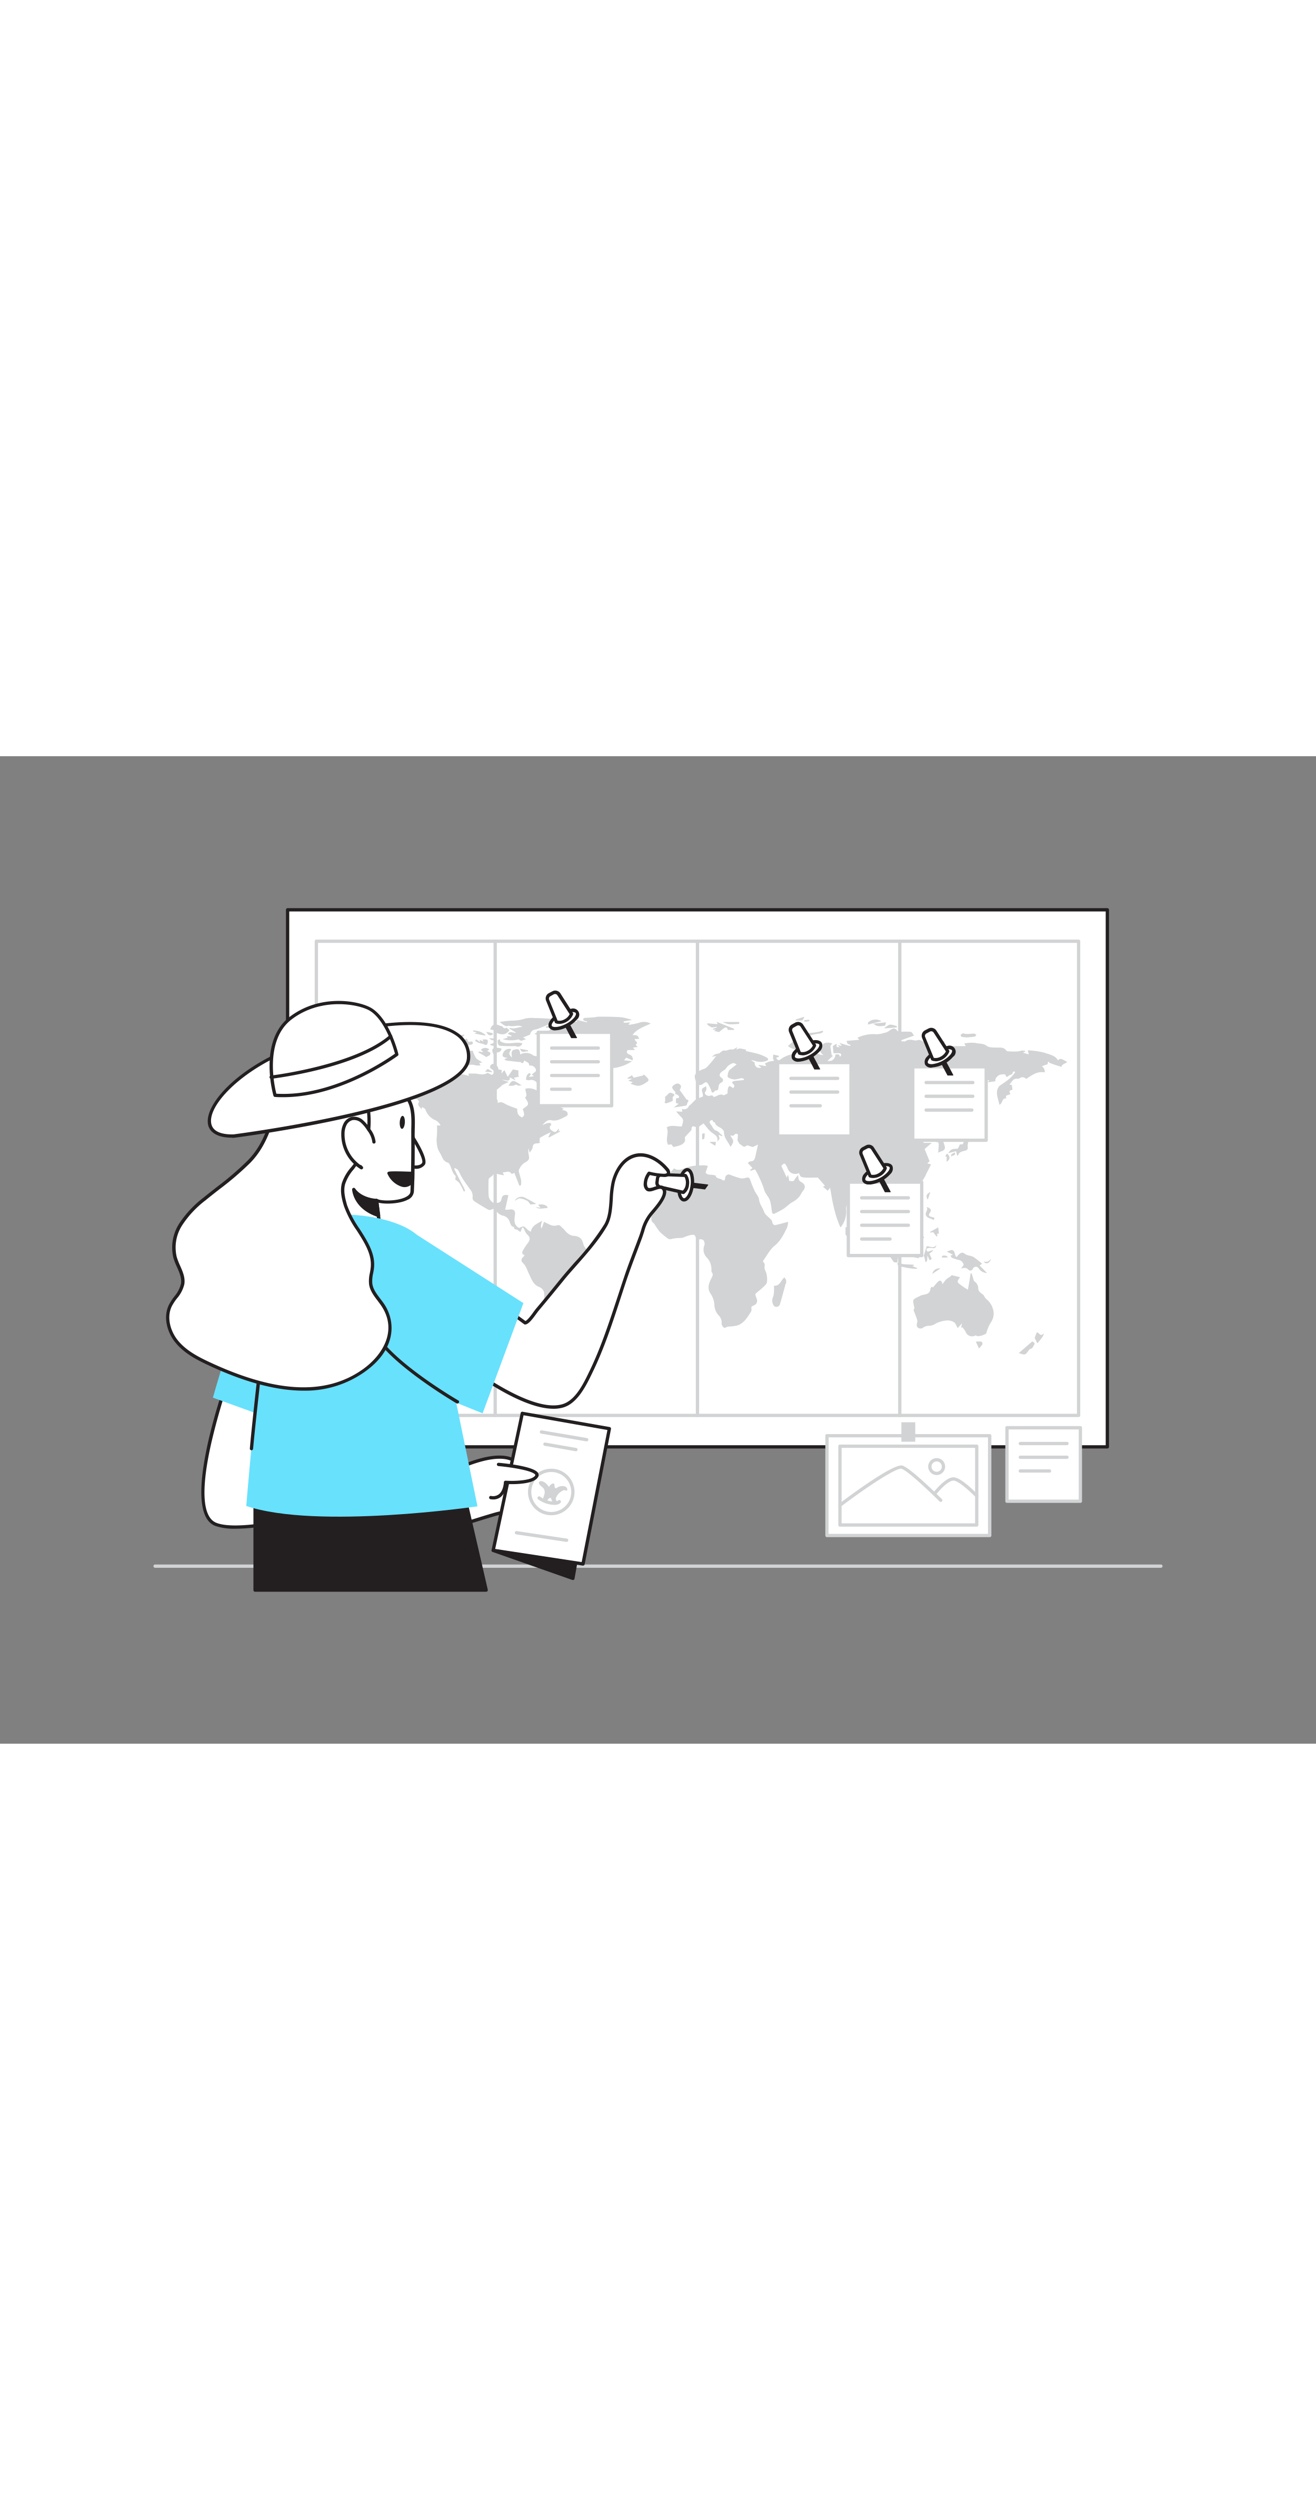 <svg xmlns="http://www.w3.org/2000/svg" viewBox="0 0 400 300" data-imageid="travel-plans-flatline" imageName="Travel plans" class="illustrations_image" style="width: 158px;"><rect x="0" y="0" width="400" height="300" fill="#808080" stroke="none"/><g id="_321_travel_plans_flatline" data-name="#321_travel_plans_flatline"><path d="M352.86,246.56H47.14a.5.5,0,1,1,0-1H352.86a.5.5,0,0,1,0,1Z" fill="#d1d3d4"/><rect x="87.42" y="46.66" width="249.16" height="163.16" fill="#fff"/><path d="M336.58,210.32H87.42a.5.5,0,0,1-.5-.5V46.66a.51.51,0,0,1,.5-.5H336.58a.51.51,0,0,1,.5.5V209.82A.5.5,0,0,1,336.58,210.32Zm-248.66-1H336.08V47.16H87.92Z" fill="#231f20"/><path d="M327.84,200.77H96.16a.5.5,0,0,1-.5-.5V56.21a.51.51,0,0,1,.5-.5H327.84a.51.51,0,0,1,.5.5V200.27A.5.5,0,0,1,327.84,200.77Zm-231.18-1H327.34V56.71H96.66Z" fill="#d1d3d4"/><path d="M214.58,100.28a1.64,1.64,0,0,1-.31,1.81c-.09.1,0,.54.16.66a1.6,1.6,0,0,0,1,.46c.54,0,1.12-.51,1.44.31,1-.08,1.82-1.13,3-.56.28.13.84-.32,1.3-.52a5.36,5.36,0,0,1,0-1c.26-1.42.51-1.51,1.63-.6.44-.39.61-.74.07-1.24s-.33-.78.26-.91a9.38,9.38,0,0,1,1.31-.15l1.66-.16V98a2.85,2.85,0,0,0-.92-.19,10.3,10.3,0,0,1-1.89.4,4.59,4.59,0,0,1-2-.65c-.34-.2.09-1.95.46-2.25l2.18-1.72c-.44-.15-.85-.43-1.15-.35a4.28,4.28,0,0,0-1.45.82c-.37.29-.59.77-.94,1.09s-.89.53-1.23.9c-.63.68-.55,1.16.19,1.7a.74.74,0,0,1-.09,1.37,1.51,1.51,0,0,0-.85,1.29c-.06.54-.06,1.32-1,1.12-1.19,1.54-1.15,0-1.46-.59a3.84,3.84,0,0,0-.18-.35c-.33-.54-.56-1.31-1.05-1.53-.32-.15-1,.49-1.53.76a1.24,1.24,0,0,1-1.55-.69,7.24,7.24,0,0,1-.47-1.66,1.46,1.46,0,0,1,.37-1.08,6.26,6.26,0,0,1,2.45-1.4c.66-.18,1.21-.91,1.73-1.48.74-.82,1.4-1.72,2-2.48l-1.37.33a6.78,6.78,0,0,1,1-.79,5.52,5.52,0,0,1,1.21-.27c.38-.24,1.06-1,1.56-.9.89.18,1.55-.49,2.42-.3.39.09.91-.38,1.56-.69l-.34.74a3.21,3.21,0,0,1,1.14-.37,13.26,13.26,0,0,1,1.95.41l-.23.35c1.41.33,2.8.59,4.16,1a13.68,13.68,0,0,1,2.24,1c.6.3.63.74,0,1a5.21,5.21,0,0,1-3.61,0,2.68,2.68,0,0,0-1.15-.14l1.09.58c0,1.3.8,2,2.08,1.59L230.6,94l.08-.2,2.23.36-.41-.83a13.55,13.55,0,0,1,1.35-.57,12.91,12.91,0,0,1,1.46-.22,2.47,2.47,0,0,1-.34-.71,5.9,5.9,0,0,1,.08-1.19l1.67.36,0,.33-.83.28c.63,1,.88.89,1.69.24a9.87,9.87,0,0,1,2.34-1.1,6.52,6.52,0,0,1,.92-.2c.67,1.07,1.63,0,2.51.09.39,0,.82-.56,1.15.15a7,7,0,0,0,1-.32l-1.78-1.28a34,34,0,0,1,3.59.67c1,.3,1.87,1,3,.92a2.34,2.34,0,0,1-1.21-2.08,7.15,7.15,0,0,1,1.23-1.39A3,3,0,0,1,251.8,87a4.47,4.47,0,0,1,1.13.26l-.56.81.43,2.8.4.13-1.77,1.61a2,2,0,0,0,2.48-2c.57,0,1.3-.29,1.35.73.66-.57.52-1.08-.3-1.12-.52,0-1,0-1.61,0l-.2-2.16,1.14-.75v1l1,.14-.76-.65,1.19.17.1-.2-.59-.41.07-.21c.76.23,1.52.47,2.28.69a6.63,6.63,0,0,0,.89.16.71.71,0,0,0,.06-.25c-.26-.13-.53-.23-.94-.4l-.28-.87,3.9-.33-.58-.62a11.07,11.07,0,0,1,5.76-1.06,8.64,8.64,0,0,0,2.06-.31c.07,0,.12-.09.18-.09a3.26,3.26,0,0,0,1.7-.7c.72-.52,1.61-1.14,2.41.06.15.22.64.21.94.3a20.69,20.69,0,0,1,3.15,0c.38.06.67.73,1,1.15l-4.38,1.56,0,.18c.29,0,.59,0,.88,0s.73.09.94-.07c1-.72,2-.29,3-.18.4,0,.85-.23,1.23-.16a3.67,3.67,0,0,1,1.31.62,2,2,0,0,0,2.6-.5,1,1,0,0,1,.72-.17c1,.12,1.93.3,2.95.46-.12,1.13-.07,2.09,1.41,2.11l.39-.65h4.68l-.48-.8a10.71,10.71,0,0,1,3.4-.18c1.12.31,2.35.06,3.45.9.73.56,2,.48,3.07.51s2.13-.18,2.88.94c.17.24.81.21,1.24.24a18.49,18.49,0,0,0,2,0c.48,0,1-.19,1.44-.25a6.61,6.61,0,0,1,.89,0l.19.31-.59.17.06.2,1.6.48-.31-1.24a23.57,23.57,0,0,1,5,.7c1.47.54,3.28.76,4.21,2.36.5-.7,1-.63,2.78.5-.59.5-1.56.53-1.75,1.44-.64-.19-1.28-.37-1.91-.58-.33-.1-.64-.24-1-.36a4.62,4.62,0,0,1-.73-.29,1.63,1.63,0,0,1-.38-.44c-.06.19-.11.38-.16.58s0,.18-.07.31l-1.74.6a2,2,0,0,1,.9,1.87c-2.37-.43-3.94.9-5.67,2a1.41,1.41,0,0,0-2-.19,1.37,1.37,0,0,1-.81.11c-1.27-.1-1.46,1.1-2.29,1.77l.78.16.18,1.46c-.87.07-1.15.47-.63,1.24-.45.47-1.69.11-1.25,1.37-1.45-.21-1,1.6-2.11,1.9-.35-2-1.48-4,.06-5.73,1.84-1.26,3.62-2.32,4.73-4.15l-.16-.23c-.2.06-.57.14-.57.19.05.67-.48.77-.91.93s-1.06,1.2-1.32-.22a4.94,4.94,0,0,0-1.77.15,3.06,3.06,0,0,0-1.12,1c-.15.19-.11.53-.18.94l-2.23.31.44-.68a12.74,12.74,0,0,1-3.13.18c-2.19-.46-3.43,1-4.83,2.12-.68.57-1.36,1.16-1.94,1.66a6.32,6.32,0,0,0,.92.94,1.11,1.11,0,0,0,.79,0c.32-.08.73-.46.9-.36.36.2.89.7.83,1-.35,1.53-.1,3.2-1.06,4.59s-1.72,2.51-2.58,3.75a1.51,1.51,0,0,1-2.05.36c-.42.64-1.29.87-1.36,1.92,0,.44-.88.82-1,1.24a24.51,24.51,0,0,1,.95,2.73c.32,1.46-1.08,1.38-2,1.95.07-.94.16-1.78.18-2.63,0-.22-.25-.64-.34-.63-1.16.13-.59-.55-.49-1a1.72,1.72,0,0,1,.17-.38,1.43,1.43,0,0,0-2.16.45l-.29-.2.42-1.45c-.89-.19-1.15.7-1.7,1.07-.15.1-.23.29-.38.38a3.45,3.45,0,0,1-.57.18c.13.22.27.44.41.65s.35.49.4.56h2.41l-2.18,1.88,1.51,3.7-.71.66L283,124c-.47.93-.94,1.86-1.42,2.78a9.87,9.87,0,0,1-1.14,2.07c-.58.68-1,1.57-2.15,1.68a6,6,0,0,0-2.11.87,4.58,4.58,0,0,0-.87.92l-.13-.88a2.16,2.16,0,0,0-2.35,1.61c-.3,1.48.86,2.35,1.67,3.24l1.33-.33.16.22c-.26.33-.54.65-.78,1a1.13,1.13,0,0,0-.28.61c.09,1.34.18,2.61-1.44,3.28-.45.18-.66,1-1.19,1.42v-1l-2.72-3.2a1.92,1.92,0,0,0-.31.47,5.8,5.8,0,0,1-.18,1.13c-.65,1.35.24,2.49.49,3.7.1.5.89.82,1.19,1.32a6.36,6.36,0,0,1,.58,1.74,7.88,7.88,0,0,1,.29,2.25,7.26,7.26,0,0,1-1.55-1.47,8.72,8.72,0,0,1-.57-2.11,3,3,0,0,0-.47-1.24,3.69,3.69,0,0,1-.66-3.38c.32-1.91-.57-3.6-.83-5.51-.64.54-.82,1.5-1.88.93.67-1.51-.19-2.65-1-3.84a5.38,5.38,0,0,1-.52-1.54c-.73.16-1.45.28-2.15.46-.25.07-.64.24-.67.42-.26,1.4-1.62,2-2.3,3-.45.69-1.2,1.18-1.67,1.86a2.46,2.46,0,0,0-.17,1.39,7.4,7.4,0,0,1-1.74,5.29,31.47,31.47,0,0,1-2-6.06c-.52-2-.81-4.15-1.14-6l-.74.91-1.45-1.25.63-.26-2.19-2.5c-1.2,0-2.54.07-3.87,0s-1.4-.23-1.86-1.37a2.44,2.44,0,0,1-3.44-1.39,5,5,0,0,0-.23-.53c-.62-1.2-.81-1.22-1.69-.23l1.66,3.53.37-.89c.11.49.17.71.21.93s.12.68.17,1c.55-.1,1.22.4,1.63-.42a8.93,8.93,0,0,1,1.09-1.41,5.42,5.42,0,0,0,.14,1.27,1.41,1.41,0,0,0,.61.78c1.44.71,1.66,1.76.58,2.95a4.83,4.83,0,0,0-.45.72c-.15.24-.27.5-.43.72a6.94,6.94,0,0,1-2.26,1.83c-.93.55-1.71,1.37-2.62,2a26.59,26.59,0,0,1-2.69,1.43c-.51.26-.75.05-.85-.5-.27-1.57-.25-3.22-1.21-4.61a14.84,14.84,0,0,1-.93-1.45,14.55,14.55,0,0,1-.46-1.41c-.24-.64-.5-1.27-.77-1.9s-.7-1.54-1.08-2.31c-.22-.44-.49-.87-.68-1.21l-1.4.42-.1-.28.72-.55-1.46-1.54c.18-.1.53-.5.89-.5.94,0,1.22-.59,1.39-1.33.27-1.16.53-2.31.85-3.77l-1.59.73s-.06,0-.09,0c-.63-.15-1.55-.64-1.82-.4-.88.78-1.31-.11-1.81-.34s-.63-.84-.92-1.26l.14-1.79c-.64-.37-.61-.35-1.35.31-.15.13-.54,0-1,0a11.19,11.19,0,0,1,.76,1.23,1.32,1.32,0,0,1,.09.89,9.27,9.27,0,0,1-.76,1.34c-.66-1.5-2-2.65-2-4.55,0-.41-.59-.94-1-1.21-.72-.43-1.52-.71-1.76-1.65,0-.1-.35-.09-.46-.2a3,3,0,0,1-.32-.6c-.93.25-1.06.69-.38,1.52.28.34.45.76.72,1.11s.39.5.63.56c.9.2,1.31,1,2,1.46.05,0,0,.17.07.36l-1.16-.5.33,1.18-.71,1c.44-1.65-.77-2.19-1.79-2.93a10.73,10.73,0,0,1-1.55-1.67c-.29-.34-.55-.7-.82-1a8.49,8.49,0,0,0-1.1.75,1.19,1.19,0,0,1-1.45.26c-.55-.23-1.16-.28-1.1.73,0,.32-.44.68-.71,1-.41.47-.89.87-1.25,1.37-.14.2,0,.58,0,1.11-.47,1.35-2,1.57-3.55,1.94l-.61-.81-1,.12c-1-1.71.41-3.52-.45-5.27,1.51-.91,3.07-.19,4.64-.31.11-.87.72-1.78,0-2.63a18.26,18.26,0,0,1-1.74-1.91l1.86.08-.11-.88a1.53,1.53,0,0,0,2.09-.81c.11-.2.36-.3.54-.47l1.63-1.62,2.1-.84a4.67,4.67,0,0,0-.06-.9C213.17,101.06,213.16,101.06,214.58,100.28Z" fill="#d1d3d4"/><path d="M132.81,112.18h1.09a3.31,3.31,0,0,0-1.92-1.75,5.45,5.45,0,0,1-2.68-3.11c-.14-.33-.66-.51-1-.73l-.24.68c-.38-.86-1.47-1.22-.64-2.27,0-.06-.54-.87-.74-.83a3.28,3.28,0,0,1-2.29-.72A5.57,5.57,0,0,0,123,103c-1.16-.24-2.33-.43-3.56-.65l.11.54-2.48.64.18-1.31-1.45,1.23c.29.56-2.07,2.56-3.56,3l.51.47,0,.3c-1.14-1-2.08,0-3.19,0l1.57-.85a10.85,10.85,0,0,0,1.69-.89,11.2,11.2,0,0,0,1.3-1.48h-2.86l-.21-1.16c-1.55,1.11-1.45-.74-2.24-1,.41-1.57,1.85-1.34,3-1.72l-.18-.85c-1.67.15-2.06.67-3.87-.73.39-.13.75-.22,1.09-.37a10.36,10.36,0,0,0,1-.5c.61.76,1.1.78,2,.18l-3.62-1.44c.54-.21.87-.32,1.19-.47s.8-.45,1.23-.62c.81-.33,1.64-.65,2.47-.92a7.78,7.78,0,0,1,4.09.16,27.86,27.86,0,0,0,3.29.39,19.16,19.16,0,0,1,5,.95,5.31,5.31,0,0,0,1.13.16c0-1.3,1-.26,1.44-.62a3.25,3.25,0,0,1,1.88-.4l-2,.82.13.28L131,94.62l1,.93.73-.59.39.65c.47-.8,1.13-.53,1.82-.36.94.23,1.91.35,2.86.53.3.06.59.16,1,.28l-.61.47.05.24a14.29,14.29,0,0,1,2.26-.14,11.38,11.38,0,0,1,2,.51l-.11-.73c.73,0,1.39,0,2,0,1.22.08,2.43.61,3.66-.16.24-.15.89.34,1.45.58l1.11-.88L149,94.71c-.14-.65.18-1.18,1-1.26.69-.06,1.56,1,1.47,1.7l1.05.19-.12,1.07.91-1.07,1,2.07,1.59-2.26,1.68.31v1.63l.22.25-1.6.35.53.83-1.83-1c.2.88-.23,1.07-.79,1a7.1,7.1,0,0,0-1.61-.22l2.16.64c-.66.31-1.13.52-1.6.76a1.94,1.94,0,0,0-.63.4c-.81,1-2.48,1.41-2.39,3.11,0,.25.22.65.41.7.8.18.87.73.82,1.45,1.05-.58,1.82,0,2.7.49a26.44,26.44,0,0,0,3.21,1.22c.08.67-.05,1.73.94,2.35.2.12.54.36.59.31.25-.24.62-.57.61-.86a7.7,7.7,0,0,0-.42-1.67c.56-.49,1.46-.89,1.59-1.48s-.53-1.3-.89-2.06c.91-.65,0-1.64.11-2.64,1.78-.49,3.31.41,4.88,1.23a1.28,1.28,0,0,0,1,1.81c1.18.3,1.31-.92,1.8-1.61.5.71,1,1.34,1.44,2,.24.42.14,1.11.45,1.4a12.11,12.11,0,0,0,2.08,1.29l-.56.36a4.56,4.56,0,0,1,1.26.31,1.29,1.29,0,0,1,.51.88.89.89,0,0,1-.49.69c-1.44.7-2.78,1.61-4.58,1.2-1.16-.27-1.93.78-2.73,1.54a15.08,15.08,0,0,1,1.44-.6,3.07,3.07,0,0,1,1.13-.08c.09,0,.26.5.2.56-.72.69-.48,1.24.2,1.73.91.65,1.23.58,1.84-.33a.47.47,0,0,1,.36-.21l-.23.79.42-.24.15.26-3.37,1.8-.24-.06.69-1.49a28.45,28.45,0,0,0-3.18,1.65c-.25.17-.13.91-.18,1.38l.27.13a5.21,5.21,0,0,1-1,.21c-.81,0-1.29.23-1.38,1.19,0,.55-.55,1.05-.9,1.66l-.37-1.41a8.17,8.17,0,0,0,0,1.66c.37,1.7.29,1.95-1.18,2.8-.88.5-1.89,2-1.74,2.68.23.91.54,1.8.71,2.72a5.64,5.64,0,0,1-.08,1.47l-.48.06-1.51-3.88-.82.36c-.71-1.24-1.78-.46-2.72-.5l.41.9c-.86-.17-1.53-.28-2.19-.46-.51-.13-.9-.14-1.21.39-.15.26-.5.4-.74.62s-.56.42-.56.64c-.05,1.63-.08,3.26,0,4.89a2.73,2.73,0,0,0,.59,1.51c.32.4.92.92,1.31.86.73-.13,1.76.07,2-1.16s.66-1.46,2.12-1.26l-1,4.42c.48,0,1,0,1.43-.07,1.23-.16,1.74.41,1.57,1.62-.22,1.51-.46,3.07,1.27,4,1.41-.69,1.4-.68,2.54.5a5.23,5.23,0,0,0,1,.64c.34-1.95,2-2.45,3.41-3.33-.12.8-.61,1.55-.12,2.32l.72-2c.77.36,1.41.68,2.07,1a3.3,3.3,0,0,0,2.15,0c.68-.14,1.05.61,1.56,1a3.27,3.27,0,0,1,.47.51,7.26,7.26,0,0,0,1,1,3.41,3.41,0,0,0,1.5.72c1.84.1,2.71.6,3.16,2.36a3.62,3.62,0,0,0,3.08,2.7c.64.14.95.34.82.95,1.47,0,3-.29,4,1.12a.66.66,0,0,0,.38.29,1.65,1.65,0,0,1,1.56,1.85,5.26,5.26,0,0,1-1.15,2.25c-.41.64-.95,1.19-1.41,1.8a.87.87,0,0,0-.08.37,29.15,29.15,0,0,1-.4,3.52,10.59,10.59,0,0,1-1.1,2.37,1,1,0,0,1-.55.34c-.91.35-1.85.62-2.73,1a2,2,0,0,0-1.12,1.87,8.15,8.15,0,0,1-1,2.41c-.13.29-.29.57-.49,1l-.17-.93c-1,1.89-1.72,4-4.39,2.19.34.61.6,1,.8,1.42a1.16,1.16,0,0,1-.81,1.74c-.71.19-1.45.28-2.19.42.09,1.35-.22,1.6-1.8,1.13.72,1.75-.21,2.79-1.63,3.59a4.78,4.78,0,0,0,.64.56c.78.41.77.53.08,1.13-.49.42-1.17.87-1.28,1.4a3.07,3.07,0,0,0,.5,2c.29.46,1,.66,1.62,1a9.42,9.42,0,0,1-3,.23,5.69,5.69,0,0,1-2.64-1.57,4.38,4.38,0,0,1-.65-2.18c-.12-.73-.24-1.53.72-2l-.71-.09.84-2.11.19,0,.16.87h.12l.38-2.2c-.91-.1-.91-.63-.59-1.29.06-.11.23-.25.2-.32-.64-1.39.61-2.34.8-3.53s.24-2.31.39-3.47c.2-1.49.47-3,.65-4.48a7.3,7.3,0,0,0,.06-2.59,2.48,2.48,0,0,0-1.34-1.51c-1.93-.67-2.44-2.4-3.19-3.93-.59-1.2-.88-2.53-2-3.51a1.07,1.07,0,0,1,.07-1.58,3.68,3.68,0,0,0,.54-.71c-.69-.23-.88-.71-.55-1.29a16.59,16.59,0,0,1,1.48-2.29c.87-1.05.82-1.89-.16-2.72a4.89,4.89,0,0,1-.82-1.37c-.13-.23-.24-.46-.36-.7h-.29l-.56,1.36c-.08-.06-.3-.23-.53-.38a2,2,0,0,0-.58-.36c-.42-.09-.85-.1-.82-.69a.1.1,0,0,0-.06-.08c-1-.26-1.06-1.13-1.38-1.88a2.67,2.67,0,0,0-2-1.6,3.5,3.5,0,0,1-2-1.46c-.41-.49-.81-.81-1.49-.34a1.09,1.09,0,0,1-1-.05c-1.43-.81-2.83-1.66-4.2-2.57a1.2,1.2,0,0,1-.49-1,3.14,3.14,0,0,0-.77-2.59c-.7-1-1.44-2-2.09-3s-1-1.86-1.5-2.75c-.19-.31-.62-.47-.94-.7l-.29.2c.31.63.61,1.27.93,1.89l1.68,3.28c.12.23.28.45.39.69s.23.61.34.92l-.4.17a21,21,0,0,0-1.31-2.54,5.61,5.61,0,0,0-1.27-1.08c0-.58.19-1,.05-1.16-1-.9-1.16-2.21-1.71-3.32-.14-.27-.36-.64-.61-.7-1.48-.37-1.69-1.75-2.32-2.8a6.58,6.58,0,0,1-.73-1.42,9.37,9.37,0,0,1-.29-3.91A20.17,20.17,0,0,0,132.81,112.18Z" fill="#d1d3d4"/><path d="M220.27,173.71a1.62,1.62,0,0,1-.91-1.76,3.22,3.22,0,0,0-1-2.16,5,5,0,0,1-1.23-3.4,6.83,6.83,0,0,0-1.26-3.27c-1-1.68-.32-3.14.38-4.56.31-.65.6-1.11.13-1.75a.88.88,0,0,1-.15-.55,5.16,5.16,0,0,0-1.37-3.93,3.42,3.42,0,0,1-.73-3.82,2,2,0,0,0-.26-1.39,1.25,1.25,0,0,0-1-.36c-.7.06-1.2.1-1.47-.78s-1.19-.57-1.83-.43a19.61,19.61,0,0,0-1.9.68,4.18,4.18,0,0,1-.93.14,13,13,0,0,0-2.44.24,1.38,1.38,0,0,1-1.5-.22,23.85,23.85,0,0,1-2.24-1.87,24.5,24.5,0,0,1-1.68-2.44c-.12-.18-.34-.28-.48-.45s-.36-.4-.38-.61a7.53,7.53,0,0,1,.25-3,3,3,0,0,0-.07-2.25c-.61-1,0-1.54.33-2.2.47-.94,1-1.85,1.58-2.75a1.1,1.1,0,0,1,.59-.41c.94-.29,1.58-.7,1.57-1.89a2,2,0,0,1,1.1-1.79,7.44,7.44,0,0,0,1.51-1.55c1.06.84,2.19.41,3.36-.07a10.14,10.14,0,0,1,2.3-.61c1.1-.14,2.22-.18,3.33-.22a6.34,6.34,0,0,1,1.28.18l-.68,2c.51,1,1.76.47,2.68.87.1,0,.33,0,.34,0,.21,1.14,1.37.86,2,1.35s.88.1.93-.53a1.1,1.1,0,0,1,1.65-.93,25.86,25.86,0,0,0,3,1,3.09,3.09,0,0,0,1.53-.11c.67-.18,1.15-.26,1.43.59a31.64,31.64,0,0,0,1.36,3.37c.4.89,1.23,1.69,1.32,2.58.15,1.45,1.11,2.47,1.52,3.75a2.94,2.94,0,0,0,.68,1c.52.53,1.13,1,1.59,1.53.25.31.22.83.43,1.18a.86.86,0,0,0,.71.34c1.26-.28,2.51-.62,3.92-1a6.61,6.61,0,0,1-.37,1.86c-1,2-1.93,3.94-3.78,5.44-1.4,1.13-2.28,2.9-3.37,4.41-.1.13-.14.48,0,.55.67.55.24,1.28.36,1.91s.49,1.1.58,1.68a7.18,7.18,0,0,1,.13,2.56c-.12.56-.73,1.05-1.2,1.49-.72.68-1.51,1.27-2.24,1.94-.11.1-.08.41,0,.6.08.34.24.67.34,1a1.44,1.44,0,0,1-.88,1.94c-.32.15-.61.34-.74.41,0,.62.09,1.16-.11,1.49-1.11,1.76-2.19,3.64-4.37,4.27a17.62,17.62,0,0,1-2.64.28A4.62,4.62,0,0,0,220.27,173.71Z" fill="#d1d3d4"/><path d="M174,95.87,172.94,95l2.31-1.17v-1l-1.93-.72.05-.3,2,.29-1.57-1.1c-.94.55-1.23.34-1.26-1.07l.65,0c-.42-.61-.78-1.19-1.2-1.72a4.34,4.34,0,0,0-4.79-1.73,2.77,2.77,0,0,1-1.12.16c-.4-.07-1.12.37-1.16-.59,0-.11-.78-.2-1.19-.3v-.33l2-.11-3.3-.93a3.31,3.31,0,0,1,.73-.4c1-.16,1.93-.25,2.88-.44.57-.11,1.3-.12,1.29-1.06h-1.39l-.06-.34,3.2-.82.05-.59c.08,0,.15-.07.2-.06.92.34,1.68-.37,2.55-.38a1.81,1.81,0,0,1,1.37.56c.25.22.77-.79,1.4-.22.12.11.44,0,.74,0l-.38-.63,3.35.84.08-.29a3.63,3.63,0,0,1-.82-.19.72.72,0,0,1-.38-.46c0-.12.25-.36.41-.38.84-.08,1.69-.1,2.53-.17.6,0,1.19-.22,1.79-.22,2.34,0,4.69,0,7,.19a18.06,18.06,0,0,1,3.13.81l-2.53.43,0,.4c.23,0,.46,0,.69,0,.41,0,.83-.08,1.24-.13l-.49.79A22.54,22.54,0,0,0,194.2,81a4.27,4.27,0,0,1,3.56.22c-2,1-4.22,1.59-5.52,3.53a4.13,4.13,0,0,1,1.39.1c.29.13.43.59.69,1l-1.4.09c-.09.58,1.39,1,.26,1.72l.64.67-1.44.2.65.73h-2.25c-.43.59-.35,1,.49,1.36a1.41,1.41,0,0,1,1,1.78l-1.94-.82-.66.8,2.45.26a13,13,0,0,1-5.6,2.09c-.34,0-.73.42-1,.74a3.57,3.57,0,0,1-3.39,1.82c-.22,0-.68.5-.68.77a1.84,1.84,0,0,1-.94,1.91c-.09.05-.14.23-.17.36-.17.71-.37,1.41-.49,2.13s-.54.54-1,.35a15.94,15.94,0,0,1-1.68-.76,2.56,2.56,0,0,1-.92-.9c-.79-1.46-1.54-3-2.26-4.45C173.91,96.5,174,96.2,174,95.87Z" fill="#d1d3d4"/><path d="M296,159.36c.38.37.71.56.87.85a2.76,2.76,0,0,1,.48,1.33c-.06,1.08.76,1.47,1.38,2a1.31,1.31,0,0,1,.32.3,3.55,3.55,0,0,0,1.08,1.37,5.69,5.69,0,0,1,1.61,2.52,4.64,4.64,0,0,1-.43,4.08,11.67,11.67,0,0,0-1.54,3.55,5.09,5.09,0,0,1-2.71.85c-.17-.08-.33-.18-.5-.28a2.08,2.08,0,0,1-3.07-1.11,7.94,7.94,0,0,0-1-1.36l-.36.25.27-1.43-1.3,1.46c-.41-.67-.65-1.49-1.19-1.83a3.79,3.79,0,0,0-2.27-.48,9.29,9.29,0,0,0-3.11.86,3.86,3.86,0,0,1-2.3.75,3.1,3.1,0,0,0-1.68.58,1.31,1.31,0,0,1-1.75-.2,1,1,0,0,1-.15-.71c0-.44.25-.89.16-1.28-.21-.84-.56-1.63-.85-2.44-.16-.43-.46-.83,0-1.29.07-.07-.14-.38-.16-.59-.07-.67-.4-1.55-.09-2s1.3-.79,2-1.18c1-.57,2.52-.14,3-1.63.07-.2.05-.44.14-.64a3.22,3.22,0,0,1,.38-.53l.35.28a16.26,16.26,0,0,1,1.58-1.81c.67-.59,1.08-.22,1.32.81a12.26,12.26,0,0,1,1.11-1.46,11.47,11.47,0,0,1,1.25-.86,2.87,2.87,0,0,0,.42-.44l2.53.62c0-.09,0,0,0,0-1,1.47-1,1.47.5,2.57.27.21.55.39.84.58l1.06.67c.17-1,.32-1.76.45-2.55s.25-1.61.38-2.42l.33,0Z" fill="#d1d3d4"/><path d="M160.84,94c.1-1.11-1-1.07-1.46-1.61-.25.59-.41,1.21-1.13.55-.15-.13-.49,0-.74-.06-1.19-.14-2.38-.26-3.56-.43-.23,0-.43-.26-.71-.43l1.07-.35c-1-.18-1.87-.25-1.43-1.37a2,2,0,0,1,2.5-1.31c-.2.45-.6.93-.57,1.36s.5.87.83,1.27c-.33-2-.15-2.4,1.31-2.6.77-.11,1.09.33,1.17,1.6a3.51,3.51,0,0,1,3.92.25,2.61,2.61,0,0,0,1,.26c.09,0,.21,0,.29,0a13.77,13.77,0,0,1,1.93,1,8.56,8.56,0,0,1,1.21,1.38l-.86.17-.11.23,3.9,2.1-1.5,1.86-1.94-1.69-.35.94c.73.68,2.1,1.17,1.8,2.89l-1.11-.11.48,1.14c-1.37-.57-2.73-.61-3.6-1.83a2,2,0,0,0-2.26-.77,3.06,3.06,0,0,1-1.08-.18c.06-.3.11-.6.18-.9a1.47,1.47,0,0,1,.21-.53,2,2,0,0,1,.64-.58c.1,0,.34.21.52.33l-.65.83,1.4-.15V97l-.47-.17c.23-.72,1.62-.79,1.14-1.88A1.76,1.76,0,0,0,160.84,94Z" fill="#d1d3d4"/><path d="M154.58,81.84c-.89.53-1.72-.37-2.71-1.09a27.19,27.19,0,0,1,4.16-.43,12.47,12.47,0,0,0,3.71-.66,10.46,10.46,0,0,1,2.8-.11c1.71,0,3.43.12,5.13.24a8.15,8.15,0,0,1,1.58.51,11,11,0,0,1-1,.53q-2.25,1-4.52,1.9a5,5,0,0,1-1,.29,1.78,1.78,0,0,0-1.6,1.55l-2.15.88.93.55c-.81.1-1.44.84-2.18.06-.08-.08-.36,0-.55.08a9.54,9.54,0,0,1-4.41-.19l1.5-.44-.18-.48,1.34.11.09-.23-1.16-.56c.68-1.06,1.66-.16,2.53-.37l-2.09-1.25.25-.22c1.26.49,2.4-.26,3.74-.27C157.5,81.35,156.08,82.44,154.58,81.84Z" fill="#d1d3d4"/><path d="M137,92.57l2.69-.17,0-.18c-.56,0-1.11-.11-1.66-.14s-1.1,0-1.65,0v-.32l1.12-.41L136,91c.53-1.23,1.63-1.4,2.85-1.57l-.07.66c.15,0,.27,0,.32,0,.51-.49.93-.31,1.4.09s.66-.74,1.13-.15a4,4,0,0,0,1,1l-.36-1.55h1.43a8.49,8.49,0,0,0,1,2.24c.46.55,1.28.79,1.86,1.36l-.9.08.4.74a5,5,0,0,1-1.57,0c-1.21-.45-2.24,0-3.36.35-.6.17-1.5.5-1.95-.49-.06-.13-.39-.14-.59-.2L136.94,93Z" fill="#d1d3d4"/><path d="M298.49,154.19l-.73.53L300,157a3.07,3.07,0,0,1-2.49-1.36,1,1,0,0,0-1.81.07.81.81,0,0,1-1.33.31c-.59-.69-1.23-.66-2.26-.36l.8-1.11a1.85,1.85,0,0,0-1.41-1.49,14.47,14.47,0,0,1-2.06-.64c-.23-.09-.35-.42-.54-.67l.75-.33-1.86-.89a7.47,7.47,0,0,1,1.19-.46.86.86,0,0,1,1.12.69,12.91,12.91,0,0,0,.46,1.32l.31,0a3.48,3.48,0,0,1,.46-.61c.59-.49,1.07-1,2-.26.7.53,1.8.5,2.6.94A24.51,24.51,0,0,1,298.49,154.19Z" fill="#d1d3d4"/><path d="M274.91,148.39l.91.31,3.93-3.7,1.17,1.17c-1.15,1.08-1.2,1.83-.14,2.93-.84.34-1.52,1.83-1.49,3.42l-3.72-.72C275.43,150.75,274.42,149.8,274.91,148.39Z" fill="#d1d3d4"/><path d="M235.26,160.87c1.94.08,2.05-1.69,3.14-2.5a1.67,1.67,0,0,1,.29,2.19c-.07.11-.05.29-.09.44-.52,1.85-1,3.72-1.57,5.57a1.1,1.1,0,0,1-1.76.45,2.68,2.68,0,0,1-.34-2.65,5.09,5.09,0,0,0,.32-1.71C235.3,162.08,235.26,161.5,235.26,160.87Z" fill="#d1d3d4"/><path d="M206.26,105.59l-.8-.24c0-.44,0-.8,0-1.15,0-.14.21-.38.24-.36.5.2.78-.14.69-.46s-.54-.5-.84-.72c-.07,0-.18,0-.35,0l.12-.61c-.84-.79-1.16-1.39-.94-1.71.48-.68,1.55-1.11,2-.81.76.5.78.87.21,1.88l2.11,2.9s.37,0,.51.24-.14.44-.23.68-.15.41-.32.89l-3.85.61Z" fill="#d1d3d4"/><path d="M272.8,153.83l-1.09-.09c-.84-1.2-1.78-2.56-2.73-3.9s-1.82-2.54-2.82-3.94c2,.23,2.76,1.82,4,2.72a7.7,7.7,0,0,1,2,2.49c.15.25.6.32.87.46l-.29,2.29Z" fill="#d1d3d4"/><path d="M243.45,89.08c-1.6.06-2.92-.08-3.94-1.07a22.25,22.25,0,0,0,2.32-2.2,5.26,5.26,0,0,1,3.06-1.48c1.15-.3,2.37-.32,3.55-.51a15.24,15.24,0,0,0,1.6-.45l.17.37a3.1,3.1,0,0,1-.85.47,22.68,22.68,0,0,0-3.32.66,8.6,8.6,0,0,0-3.72,2.52c-.14.18,0,.7.16,1S243,88.77,243.45,89.08Z" fill="#d1d3d4"/><path d="M192.32,99l-1.38-.4,1.24-.65H190.8l-.13-.17L192,97l-.11-.32.72,1,2.93-.7.08-.32A6.57,6.57,0,0,1,197,98c.41.7-.44,1-.81,1.26a4.86,4.86,0,0,1-1.67.79,2.36,2.36,0,0,1-1.15,0c-.58-.12-1.13-.34-1.71-.52Z" fill="#d1d3d4"/><path d="M290.6,120l-2.35.59c.69-1.16,1.07-1.34,2.85-1.34.14-.25.31-.52.44-.8a5.13,5.13,0,0,0,.21-.52c.39,0,.83,0,.89-.08.35-.72.62-1.48.9-2.23.18-.47,0-1.2.91-1.17a2.23,2.23,0,0,1,0,2.5,3.13,3.13,0,0,0-.3,1.85c.11,1-.81,1-1.24,1.14-.79.21-1.45.43-1.71,1.35l-.29,0Z" fill="#d1d3d4"/><path d="M132.68,88.16a14.72,14.72,0,0,1,5.26.8c-.94.59-1.68,1-2.39,1.5s-1.24.87-1.74,1.23l-1.66-1.09C132.31,90,133.29,89.35,132.68,88.16Z" fill="#d1d3d4"/><path d="M150.59,83.86l.52-.44L149,83c.39-1.06.88-1.66,1.89-1.51a4.77,4.77,0,0,1,.77.28,2.84,2.84,0,0,0,.88.21c.41.41.75,1,1.41.46l.9.78C153.83,84.66,152.54,84.87,150.59,83.86Z" fill="#d1d3d4"/><path d="M215,81.14l3.15.27-.33-.72,5.28,2.11,0,.35h-1.88c-.11-.27-.15-.56-.31-.67a.73.73,0,0,0-.66,0c-.56.38-1.07.82-1.7,1.33L217,83.42l.64-.33-1-.08,0-.17,1.2-.43,0-.24a4.41,4.41,0,0,1-1.53.21,5.06,5.06,0,0,1-1.36-.91Z" fill="#d1d3d4"/><path d="M151.29,86.22,152,86v.53c2.16,1.48,4.53,0,6.78.71a1.44,1.44,0,0,1-2,.84,4.15,4.15,0,0,0-.92,0c-1.31,0-2.63,0-4-.12-.21,0-.46-.45-.56-.73A4.18,4.18,0,0,1,151.29,86.22Z" fill="#d1d3d4"/><path d="M137.77,87.06l-.29.07a2.25,2.25,0,0,1-.26,0c0-.08,0-.16,0-.19.94-1.22,2-.49,3-.13.44.15.86.32,1.52.57l-.57-1.18.62-.41c.08.07.18.11.21.18.21.53.36,1.11,1.16.67.11-.06.53.17.58.33s-.16.58-.31.6c-1.46.28-2.94.51-4.42.73-.06,0-.14-.11-.34-.28l1.49-.38,0-.22-3.29.27,0-.15,1-.36Z" fill="#d1d3d4"/><path d="M309.68,181.32l4.07-3.53a2.66,2.66,0,0,1,.5.3c.13.12.29.46.24.51-.44.47-.47,1.29-1.27,1.45a.8.8,0,0,0-.45.32C311.62,182,311.63,182,309.68,181.32Z" fill="#d1d3d4"/><path d="M282.48,151.13l.73,1.57-.62.46-.73-1.5c0,1.62,0,1.72-.55,2.08l-.4-1.8-.19.05.92-3.09c1-.15,2.08.92,3-.46-.31,1-.43,1.1-1.24,1a3.94,3.94,0,0,0-1.33,0c-.88.28-.31.75-.13,1.12l1.56-.52.09.21Z" fill="#d1d3d4"/><path d="M202.17,105v-1.52c.38-.36.71-.62,1-.94.51-.58,1-.18,1.47,0s.37.6-.07.88c-.08,0-.1.2-.11.31,0,.36.1,1-.07,1a9.28,9.28,0,0,1-2,.74c-.12,0-.32-.25-.49-.39Z" fill="#d1d3d4"/><path d="M148.72,89.07l-.64.53L149,90c.28,1-.71,1-1.14,1.37-.07.06-.53-.3-.81-.46L145.43,90l.09-.29,1.41.24-.75-.79A1.89,1.89,0,0,1,148.72,89.07Z" fill="#d1d3d4"/><path d="M296.18,107.49l-.8,0,.26,2.41h-.8c.52-2.21-.7-4.6.56-7.06C295.68,104.5,295.93,106,296.18,107.49Z" fill="#d1d3d4"/><path d="M272.77,153.86a12.73,12.73,0,0,0,1.69.44c.92.1,1.85.1,2.78.15a.93.93,0,0,1,.64.18l-.55.28,1.44.59,0,.21c-.72,0-1.44,0-2.15-.14a26.49,26.49,0,0,1-3.3-.69.74.74,0,0,1-.48-1Z" fill="#d1d3d4"/><path d="M294.3,113.32l-.44,1c-.39-1.21-.21-1.6.61-1.63l.28-2c.71.44.92,1.64,2,1.25l.19.86-1.57.9Z" fill="#d1d3d4"/><path d="M293.87,85.43a11.22,11.22,0,0,1-1.51-.16.62.62,0,0,1-.36-.5c0-.2.3-.35.49-.49a.46.46,0,0,1,.37-.08c1.1.42,2.21,0,3.32.09.21,0,.4.27.6.41-.18.17-.34.46-.54.49C295.46,85.31,294.68,85.36,293.87,85.43Z" fill="#d1d3d4"/><path d="M317.22,175.7a4.65,4.65,0,0,1-.37.74c-.46.62-.94,1.23-1.44,1.82-.06.08-.29,0-.23-.17l-.69-1.36.61-1.63c.63-.29,1.1,1.52,2.09.26Z" fill="#d1d3d4"/><path d="M145.87,86.73l-.07-.6,1.12.6-.27-.65a4.9,4.9,0,0,1,1.32,0c.17,0,.36.5.32.73s-.25.87-.46.91-.74-.23-1.12-.34-.52-.12-.78-.19a4.5,4.5,0,0,1-.81-.26,5.69,5.69,0,0,1-.71-.53c.12-.13.3-.39.34-.37a7,7,0,0,1,.8.54.83.83,0,0,1,.16.21Z" fill="#d1d3d4"/><path d="M156.44,135.06a2.33,2.33,0,0,1,3-1c1.17.58,2.3,1.24,3.59,1.94l-1.78.2c-.39-.46-.63-.94-1-1.13a6.55,6.55,0,0,0-2.25-.74C157.52,134.3,157,134.77,156.44,135.06Z" fill="#d1d3d4"/><path d="M281.64,136.94c1.32.39,1.54,1,1,1.75s-.32,1.11.61,1.3a7.13,7.13,0,0,1,.82.27l-.32.69c-.61-.58-1.62-.45-2.19-1.26C280.89,138.67,282.29,138,281.64,136.94Z" fill="#d1d3d4"/><path d="M152.44,88.82A1.29,1.29,0,0,1,151.05,90c-.13,0-.36,0-.36.09-.12.79-.68.5-.83.21s-.33-1.1-.12-1.35.91-.36,1.39-.38A6.33,6.33,0,0,1,152.44,88.82Z" fill="#d1d3d4"/><path d="M284.8,145.07l.13.7-.26.16-1.05-1.36-.8.16-.13-.21,2.5-1.4.17,1.95Z" fill="#d1d3d4"/><path d="M267.93,80.52l-4.13,1c.05-.27,0-.63.14-.72A3.37,3.37,0,0,1,267.93,80.52Z" fill="#d1d3d4"/><path d="M133.84,86.46a13,13,0,0,1,2-1,11.54,11.54,0,0,1,2-.33l.16.33a10.54,10.54,0,0,1-1,.89c-.06,0-.34-.25-.52-.38C135.82,86.79,134.16,87.07,133.84,86.46Z" fill="#d1d3d4"/><path d="M162.83,137l1.46.14-.74-.86c1.4-.38,2.95.17,2.87,1C165.23,137.23,164,137.82,162.83,137Z" fill="#d1d3d4"/><path d="M158.56,100c-.53,0-1,.19-1.18,0-.53-.45-.86-.08-1.33.07a5.24,5.24,0,0,1-1.49,0c1-1.59,1.28-1.69,2.51-1l.26.14Z" fill="#d1d3d4"/><path d="M269.3,80.85l-.26,1c-2,.31-2.56.24-3.58-.62Z" fill="#d1d3d4"/><path d="M224.65,81.3a23.54,23.54,0,0,1-2.9.13,6.91,6.91,0,0,1-2.06-.68h5Z" fill="#d1d3d4"/><path d="M147.44,84.88l-3.25-.65.71-.32-1.08-.29,0-.31c.44,0,.88.07,1.31.16a5.36,5.36,0,0,1,1.25.4,10.92,10.92,0,0,1,1.16.75Z" fill="#d1d3d4"/><path d="M272.58,82.39l-3.63.29-.14-.15c.59-.35,1.16-.91,1.78-1a6,6,0,0,1,2.07.54Z" fill="#d1d3d4"/><path d="M257.27,143a11.35,11.35,0,0,1,1,1.76c.07.2-.31.73-.58.84-.54.21-.72-.17-.7-.68s0-1.19,0-1.78Z" fill="#d1d3d4"/><path d="M297.56,179.93l-.95-2.08a9.52,9.52,0,0,1,1.69,0,.87.87,0,0,1,.32.78A6.86,6.86,0,0,1,297.56,179.93Z" fill="#d1d3d4"/><path d="M287.84,120.71c1.05.85,1,1.87-.14,2.5l.07-1.46-.44-.25Z" fill="#d1d3d4"/><path d="M241.87,80l2.46-.82.12.18c-.22.31-.4.84-.68.9a9.93,9.93,0,0,1-2,0Z" fill="#d1d3d4"/><path d="M213.41,114.75l.64-.26c.07.18.23.39.17.5-.22.47.29,1.36-.81,1.42Z" fill="#d1d3d4"/><path d="M217.41,118.37l-1.6-1,.05-.2h1.75Z" fill="#d1d3d4"/><path d="M158.09,88.88l2.41.46-.08.36C159.67,89.44,158.6,90.53,158.09,88.88Z" fill="#d1d3d4"/><path d="M147.8,83.74c.79.15,1.32.24,1.85.36a.36.36,0,0,1,.13.32.53.53,0,0,1-.29.3C148.78,84.94,148.28,84.68,147.8,83.74Z" fill="#d1d3d4"/><path d="M282.78,132.38l-.78,2.35C281.34,133.69,281.51,133.06,282.78,132.38Z" fill="#d1d3d4"/><path d="M299,153.55a3.47,3.47,0,0,0,1.21,0c.33-.13.55-.53,1-.72a4.13,4.13,0,0,1-.53.86A1.06,1.06,0,0,1,299,153.55Z" fill="#d1d3d4"/><path d="M149,87.48l1.58-.53.15,1a8,8,0,0,1-1,0,3.77,3.77,0,0,1-.72-.23Z" fill="#d1d3d4"/><path d="M285.83,155.62l-2.46,1.67A2.13,2.13,0,0,1,285.83,155.62Z" fill="#d1d3d4"/><path d="M148.23,95l1.34.8,0,.2-2.16-.18Z" fill="#d1d3d4"/><path d="M148.84,85.66l2,.18c-.71.88-1.35.33-2,.07Z" fill="#d1d3d4"/><path d="M139.17,84.87l2-.3C140.81,85.46,140.13,85.6,139.17,84.87Z" fill="#d1d3d4"/><path d="M290.18,120.3c.55,1.27-.93.75-.94,1.41C288.73,120.7,289.77,120.81,290.18,120.3Z" fill="#d1d3d4"/><path d="M288.09,152.29h-1.86c.09-.2.16-.54.25-.55C287.09,151.7,287.77,151.56,288.09,152.29Z" fill="#d1d3d4"/><path d="M244.48,80.17l1.52-.12,0,.45-1.48.19Z" fill="#d1d3d4"/><path d="M150.51,200.77a.5.5,0,0,1-.5-.5V56.21a.51.51,0,0,1,.5-.5.5.5,0,0,1,.5.5V200.27A.5.5,0,0,1,150.51,200.77Z" fill="#d1d3d4"/><path d="M212,200.77a.5.5,0,0,1-.5-.5V56.21a.5.5,0,1,1,1,0V200.27A.5.5,0,0,1,212,200.77Z" fill="#d1d3d4"/><path d="M273.49,200.77a.5.5,0,0,1-.5-.5V56.21a.5.5,0,0,1,.5-.5.51.51,0,0,1,.5.5V200.27A.5.5,0,0,1,273.49,200.77Z" fill="#d1d3d4"/><path d="M211.42,131.26l2.88.37.94-1.33,0-.18c-1.81-.23-3.62-.44-5.42-.68l-1.64-.21a.69.69,0,0,0-.87.46c-.12.35-.12.85.31,1a14,14,0,0,0,1.72.3c.58.09,1.17.19,1.76.25Z" fill="#231f20"/><ellipse cx="208.42" cy="130.19" rx="4.62" ry="2" transform="translate(52.28 319.95) rotate(-82.54)" fill="#fff"/><path d="M207.93,135.28h-.18c-.74-.1-1.32-.77-1.64-1.88a9,9,0,0,1-.17-3.52c.38-2.89,1.72-4.94,3.14-4.75.74.09,1.32.76,1.64,1.88a9,9,0,0,1,.17,3.52C210.53,133.29,209.28,135.28,207.93,135.28Zm1-9.17c-.61,0-1.65,1.46-2,3.89a8,8,0,0,0,.14,3.11c.2.68.51,1.13.81,1.17.6.08,1.7-1.4,2-3.89a8.09,8.09,0,0,0-.14-3.12c-.19-.67-.5-1.12-.81-1.16Z" fill="#231f20"/><path d="M208.33,127.3a3.78,3.78,0,0,1,.61,2.73,3.36,3.36,0,0,1-1.28,2.43l-6.92-1.57a1.36,1.36,0,0,1-1.05-1.5l.16-1.18a1.36,1.36,0,0,1,1.4-1.18Z" fill="#fff"/><path d="M207.66,133h-.11l-6.92-1.57a1.84,1.84,0,0,1-1.43-2l.15-1.18a1.84,1.84,0,0,1,1.91-1.62l7.09.27a.53.53,0,0,1,.37.18,4.27,4.27,0,0,1,.71,3.11,3.73,3.73,0,0,1-1.51,2.79A.5.5,0,0,1,207.66,133Zm-6.47-5.43a.86.86,0,0,0-.85.75l-.15,1.18a.84.84,0,0,0,.66.94l6.69,1.52a3.07,3.07,0,0,0,.9-1.94,3.59,3.59,0,0,0-.38-2.19l-6.83-.26Z" fill="#231f20"/><polygon points="149.91 241.25 174.13 249.76 180.63 212.96 149.91 241.25" fill="#231f20"/><path d="M174.13,250.26a.45.45,0,0,1-.16,0l-24.23-8.51a.52.52,0,0,1-.32-.37.51.51,0,0,1,.15-.47l30.72-28.29a.5.5,0,0,1,.58-.07.48.48,0,0,1,.25.52l-6.49,36.81a.53.53,0,0,1-.24.34A.48.48,0,0,1,174.13,250.26Zm-23.27-9.21,22.88,8,6.14-34.76Z" fill="#231f20"/><path d="M138.56,216.67s11.45-5.8,17.24-2.9,9.23,2.9,9,5-2.9,2.1-2.9,2.1,3.43,1.56,1.32,3a6.64,6.64,0,0,1-4.22,1.2s5.54,1.84,2.9,3.42-8.26,1.12-10.19,1.49-19,5.89-19,5.89Z" fill="#fff"/><path d="M132.62,236.4a.54.54,0,0,1-.36-.14.5.5,0,0,1-.12-.51l6-19.23a.5.5,0,0,1,.25-.3c.48-.24,11.73-5.87,17.69-2.9a52.66,52.66,0,0,0,5.3,2.25c2.58,1,4.14,1.54,3.93,3.27a2.78,2.78,0,0,1-2,2.3,2.49,2.49,0,0,1,1.1,1.61,1.7,1.7,0,0,1-.89,1.56,7.47,7.47,0,0,1-2.46,1.11c1,.51,2,1.22,2.06,2.05,0,.39-.09,1-.95,1.48-1.93,1.16-5.18,1.28-7.79,1.37a20.4,20.4,0,0,0-2.57.18c-1.87.35-18.82,5.82-19,5.88A.39.39,0,0,1,132.62,236.4ZM139,217l-5.6,18.11c3.61-1.16,16.5-5.3,18.2-5.61a20.89,20.89,0,0,1,2.71-.2c2.36-.08,5.6-.2,7.32-1.22.14-.09.49-.32.46-.52-.06-.57-1.74-1.5-3.26-2a.49.49,0,0,1-.33-.58.5.5,0,0,1,.55-.39,6.17,6.17,0,0,0,3.87-1.11c.33-.23.48-.45.46-.65,0-.52-1-1.19-1.7-1.5a.5.5,0,0,1,.2-1c.09,0,2.2,0,2.41-1.67.1-.87-.72-1.25-3.29-2.21a52.44,52.44,0,0,1-5.4-2.28C150.47,211.66,140.47,216.3,139,217Z" fill="#231f20"/><polygon points="149.91 241.25 158.75 199.64 185.22 204.3 177.19 245.4 149.91 241.25" fill="#fff"/><path d="M177.2,245.9h-.08l-27.28-4.16a.51.51,0,0,1-.34-.21.49.49,0,0,1-.08-.39l8.84-41.6a.49.49,0,0,1,.57-.39l26.48,4.65a.51.51,0,0,1,.32.21.47.47,0,0,1,.08.38l-8,41.11A.51.51,0,0,1,177.2,245.9Zm-26.69-5.07,26.29,4,7.83-40.13-25.49-4.48Z" fill="#231f20"/><path d="M167.56,230.6a7.07,7.07,0,1,1,7.07-7.07A7.08,7.08,0,0,1,167.56,230.6Zm0-13.14a6.07,6.07,0,1,0,6.07,6.07A6.07,6.07,0,0,0,167.56,217.46Z" fill="#d1d3d4"/><path d="M151.54,215.18s12.86,1.14,11.58,3.55-9.47,1.89-9.47,1.89-.13,5.32-4.48,4.62" fill="#fff"/><path d="M149.93,225.8a4.92,4.92,0,0,1-.84-.07.5.5,0,1,1,.16-1,2.91,2.91,0,0,0,2.43-.54c1.39-1.14,1.47-3.58,1.47-3.6a.5.5,0,0,1,.53-.49c3,.19,8.18-.07,9-1.62a.17.17,0,0,0,0-.19c-.65-1.19-6.94-2.25-11.19-2.63a.5.5,0,1,1,.08-1c1.8.15,10.85,1.05,12,3.14a1.21,1.21,0,0,1,0,1.14c-1.25,2.34-7.52,2.26-9.46,2.18a6,6,0,0,1-1.79,3.83A3.61,3.61,0,0,1,149.93,225.8Z" fill="#231f20"/><path d="M172.19,238.69h-.08l-15.2-2.28a.5.5,0,0,1,.15-1l15.2,2.28a.5.5,0,0,1-.07,1Z" fill="#d1d3d4"/><path d="M178.29,208.15h-.09l-13.7-2.35a.5.5,0,1,1,.17-1l13.7,2.34a.5.5,0,0,1-.08,1Z" fill="#d1d3d4"/><path d="M175,211.14h-.09l-9.35-1.64a.5.5,0,0,1-.41-.58.51.51,0,0,1,.58-.41l9.36,1.64a.5.5,0,0,1-.09,1Z" fill="#d1d3d4"/><path d="M169.69,222c-.57.28-.69.69-1.05.13-.2-.3.06-.91-.32-1.15s-1.65.75-1.35,1.17a6.25,6.25,0,0,0-1.22-1.39c-.37-.28-1.23-.74-1.7-.44s-.23.82.09,1.12c.47.45,1.07.82,1.3,1.42a2.37,2.37,0,0,1,0,1.51,10.6,10.6,0,0,0-.37,1.15,7.23,7.23,0,0,1-.95-.6.5.5,0,0,0-.51.87,8.33,8.33,0,0,0,3.36,1.48c1.06.2,2.54.4,3.38-.44a.5.5,0,0,0-.71-.71,1,1,0,0,1-.42.23,2.7,2.7,0,0,1-.31-.77,3.63,3.63,0,0,1,.59-1.2,4.39,4.39,0,0,1,1.48-1.22,1.07,1.07,0,0,1,.44-.19,2.62,2.62,0,0,1,.72.14.29.29,0,0,0,.16,0,.32.32,0,0,0,.13-.3C172.36,221.49,170.55,221.61,169.69,222Zm-2.79,4.24-.59-.17.07-.07c.33-.41,1-1.17,1.22-.23a1.65,1.65,0,0,0,.31.62A6.83,6.83,0,0,1,166.9,226.28Z" fill="#d1d3d4"/><path d="M70,187.25s-15.34,41.88-4.38,46.12S118.79,224,118.79,224l-4.07-20.11Z" fill="#fff"/><path d="M71.57,234.69a17.79,17.79,0,0,1-6.14-.85c-11.29-4.37,3.46-45,4.09-46.76a.48.48,0,0,1,.26-.28.5.5,0,0,1,.38,0l44.73,16.6a.48.48,0,0,1,.32.37l4.07,20.11a.51.51,0,0,1-.34.58C117.45,224.92,87,234.69,71.57,234.69ZM70.29,187.9a194.69,194.69,0,0,0-6.11,20.94C61,223,61.57,231.27,65.79,232.91c10.08,3.9,48-7.88,52.42-9.29l-3.93-19.4Z" fill="#231f20"/><path d="M84.44,147.34s-7.29,4-19.73,47.53L87.16,203Z" fill="#68e1fd" class="target-color"/><path d="M140.59,184.26s20.15,16.09,30.43,13.12c4.31-1.24,6.87-6.8,8.64-10.46,4.36-9,7.19-18.71,10.37-28.17,1.43-4.26,3.07-8.41,4.63-12.62,1-2.65,1.2-4.54,3-6.87,1.1-1.39,5.44-5.85,4-7.86s-5.36,2.67-5.56-1.58a5.76,5.76,0,0,1,1.15-3.16,21.34,21.34,0,0,0,4.43.65c.55,0,1.23-.06,1.43-.58s-.14-.89-.43-1.25c-2.37-2.84-6.07-5.06-9.66-4.18s-5.84,4.54-6.7,8.14c-1,4.06-.17,9.38-2.29,13-3.46,5.94-9,11.35-13.35,16.68-2.45,3-4.9,6-7.42,9-.64.75-2.58,3.86-3.7,4l-8.95-6.55" fill="#fff"/><path d="M168.22,198.25c-10.77,0-27.18-13-27.94-13.6a.5.5,0,1,1,.63-.78c.2.16,20.06,15.89,30,13,4-1.14,6.48-6.37,8.16-9.84l.17-.35c3.48-7.19,6-15,8.48-22.46.62-1.89,1.23-3.78,1.87-5.66,1-3.06,2.18-6.12,3.3-9.08.45-1.18.89-2.37,1.33-3.55.26-.69.46-1.32.65-1.93A14.35,14.35,0,0,1,197.3,139c.16-.22.4-.5.68-.83,1.29-1.51,4.31-5,3.31-6.43-.35-.5-1-.31-2.14.07-.94.33-1.91.67-2.67.16a2.48,2.48,0,0,1-.84-2.08,6.22,6.22,0,0,1,1.22-3.45.49.49,0,0,1,.55-.22,21.14,21.14,0,0,0,4.33.63c.52,0,.87-.08.94-.25s0-.32-.35-.76c-2.09-2.51-5.6-4.89-9.15-4s-5.57,4.58-6.33,7.77a29.37,29.37,0,0,0-.58,4.92c-.19,2.89-.39,5.88-1.77,8.25-2.4,4.13-5.8,8-9.09,11.73-1.52,1.73-3,3.36-4.3,5-2.61,3.21-5,6.11-7.43,9-.14.17-.35.46-.61.81-1.28,1.77-2.42,3.24-3.42,3.33a.52.52,0,0,1-.34-.09L150.36,166a.51.51,0,0,1-.11-.7.5.5,0,0,1,.7-.11l8.76,6.4c.69-.3,2-2.08,2.55-2.88.28-.37.5-.68.66-.86,2.45-2.89,4.81-5.78,7.41-9,1.36-1.67,2.87-3.39,4.33-5.05a77.92,77.92,0,0,0,9-11.57c1.26-2.17,1.45-5,1.63-7.82a30.69,30.69,0,0,1,.61-5.08c.83-3.48,3.12-7.54,7.06-8.51s7.87,1.61,10.16,4.35a1.87,1.87,0,0,1,.52,1.75c-.17.44-.63,1-1.92.9a21.7,21.7,0,0,1-4.17-.58,4.8,4.8,0,0,0-.89,2.57c0,.69.17,1.14.4,1.3s1.08,0,1.78-.27c1.1-.38,2.47-.86,3.29.28,1.44,2-1.57,5.56-3.36,7.67-.28.32-.51.59-.67.79a13.52,13.52,0,0,0-2.28,4.77c-.2.61-.41,1.26-.67,2-.44,1.19-.89,2.38-1.33,3.56-1.12,2.95-2.27,6-3.3,9-.63,1.88-1.24,3.76-1.86,5.65-2.47,7.54-5,15.34-8.53,22.58l-.17.36c-1.75,3.62-4.4,9.1-8.78,10.36A10.34,10.34,0,0,1,168.22,198.25Z" fill="#231f20"/><path d="M124.19,113.86s5.63,8.23,4.52,10-4.91.66-4.91.66" fill="#fff"/><path d="M126.19,125.34a10.19,10.19,0,0,1-2.53-.36.51.51,0,0,1-.34-.62.49.49,0,0,1,.62-.34c1,.27,3.6.72,4.35-.45.58-.91-1.89-5.6-4.52-9.43a.51.51,0,0,1,.14-.7.5.5,0,0,1,.69.14c1.37,2,5.73,8.65,4.53,10.52A3.32,3.32,0,0,1,126.19,125.34Z" fill="#231f20"/><path d="M122.84,102.88c3.55,2.8,2.62,8.86,2.66,12.79q.06,8.3-.25,16.58c-.13,3.51-9.2,3.73-10.82,2.71l1.64,13.82-19.17-7,.34-16s6-.06,9.43-7.25,3.11-18.17,3.11-18.17S119.37,100.14,122.84,102.88Z" fill="#fff"/><path d="M116.07,149.27a.36.36,0,0,1-.17,0l-19.18-7a.5.5,0,0,1-.32-.48l.34-16a.51.51,0,0,1,.5-.49c.23,0,5.73-.16,9-7,3.34-7,3.06-17.83,3.06-17.93a.46.46,0,0,1,.13-.36.5.5,0,0,1,.36-.16c.39,0,9.81-.19,13.38,2.62h0c3.14,2.49,3,7.24,2.89,11,0,.76-.05,1.48,0,2.13,0,5.52,0,11.11-.25,16.61a3,3,0,0,1-1.89,2.53c-2.39,1.26-6.75,1.42-8.84.91l1.55,13a.49.49,0,0,1-.5.55ZM97.4,141.42,115.48,148l-1.54-13a.49.49,0,0,1,.23-.49.51.51,0,0,1,.53,0c1,.66,6.12.74,8.69-.62.88-.46,1.34-1,1.36-1.68.21-5.49.29-11.06.25-16.56,0-.67,0-1.4,0-2.17.1-3.59.24-8.06-2.51-10.23h0c-2.85-2.25-10.26-2.41-12.25-2.41,0,2.28-.1,11.46-3.16,17.88s-7.84,7.33-9.39,7.5Z" fill="#231f20"/><polygon points="77.53 253.34 77.51 225.26 141.2 224.91 147.75 253.34 77.53 253.34" fill="#231f20"/><path d="M147.75,253.84H77.53a.5.5,0,0,1-.5-.5l0-28.08a.5.5,0,0,1,.5-.5l63.69-.35a.46.46,0,0,1,.49.39l6.55,28.42a.51.51,0,0,1-.1.43A.49.49,0,0,1,147.75,253.84Zm-69.72-1h69.09l-6.32-27.43L78,225.76Z" fill="#231f20"/><path d="M126.63,145.35c-9-7.81-38.33-9.15-42.19,2s-9.59,80.42-9.59,80.42c21.41,7.27,70.28.12,70.28.12l-6.86-33.43S136.39,153.77,126.63,145.35Z" fill="#68e1fd" class="target-color"/><path d="M114.43,135s-4.66-.15-6.9-3.34c0,0,.29,5.57,7.54,7.89Z" fill="#231f20"/><path d="M115.07,140l-.15,0c-7.49-2.4-7.88-8.1-7.89-8.34a.5.5,0,0,1,.91-.32c2.07,2.95,6.46,3.13,6.51,3.13a.5.5,0,0,1,.48.43l.64,4.55a.51.51,0,0,1-.17.45A.52.52,0,0,1,115.07,140Zm-6.61-6.68a9.71,9.71,0,0,0,6,5.44l-.47-3.34A10.84,10.84,0,0,1,108.46,133.33Z" fill="#231f20"/><ellipse cx="122.27" cy="111.22" rx="1.98" ry="0.78" transform="translate(4.61 227.31) rotate(-86.9)" fill="#231f20"/><polygon points="126.63 145.35 159.09 166.15 146.69 199.64 122.1 189.69 126.63 145.35" fill="#68e1fd" class="target-color"/><path d="M139.05,196.68a.48.48,0,0,1-.26-.07c-.15-.09-15.3-8.94-22.55-17.25a.5.5,0,1,1,.75-.65c7.14,8.18,22.16,16.95,22.31,17a.5.5,0,0,1-.25.93Z" fill="#231f20"/><path d="M76.39,210.86h0a.5.5,0,0,1-.45-.55c1-11.54,4.62-42.11,4.65-42.42a.52.52,0,0,1,.56-.44.51.51,0,0,1,.44.56c0,.3-3.62,30.87-4.66,42.39A.5.5,0,0,1,76.39,210.86Z" fill="#231f20"/><path d="M125.42,126.75s-7.22-.27-7.22,0a7.05,7.05,0,0,0,4,3.58,2.6,2.6,0,0,0,3.16-1.79Z" fill="#231f20"/><path d="M123,130.91a3.32,3.32,0,0,1-.9-.13,7.11,7.11,0,0,1-4.38-4.06.54.54,0,0,1,.16-.37c.18-.17.39-.37,7.58-.1a.5.5,0,0,1,.48.51l0,1.76a.59.59,0,0,1,0,.14A3.12,3.12,0,0,1,123,130.91Zm-4-3.78a6.58,6.58,0,0,0,3.37,2.69,2,2,0,0,0,2.53-1.4l0-1.19C122.55,127.15,120.1,127.1,119,127.13Z" fill="#231f20"/><path d="M88.24,96.74c-5.58,8.69-4.88,18.63-12.55,26.48-4.1,4.19-9,7.57-13.49,11.29A31.31,31.31,0,0,0,55,142.19a13,13,0,0,0-1.74,10.14c.79,2.7,2.74,5.24,2.29,8-.4,2.49-2.61,4.25-3.73,6.52-1.72,3.46-.62,7.8,1.78,10.82s5.89,5,9.38,6.62c14.39,6.8,33.26,12.55,47.59,2.39,6.63-4.7,10.73-12.51,5.82-19.91-1.39-2.1-3.38-4-3.71-6.47-.2-1.58.31-3.16.5-4.75.83-6.93-6.15-12.56-8.15-19-.66-2.17-1.2-4.49-.61-6.68s2.4-4.1,3.82-6c4.29-5.88,4.64-12.63,3.29-19.48,3.93-.27,12,1,12.41-4.75.5-7.21-13.64-9.3-18.5-9.42-5.3-.13-11.08.37-15,4A13.26,13.26,0,0,0,88.24,96.74Z" fill="#fff"/><path d="M92.27,192.75c-8.45,0-18.24-2.66-29.51-8-3.49-1.65-7.06-3.61-9.56-6.76-2.29-2.88-3.75-7.5-1.84-11.35A16.67,16.67,0,0,1,53,164.12a9.31,9.31,0,0,0,2-3.85c.28-1.72-.45-3.36-1.22-5.1a21,21,0,0,1-1.06-2.7,13.44,13.44,0,0,1,1.79-10.54,32.1,32.1,0,0,1,7.32-7.81c1.36-1.11,2.75-2.19,4.13-3.28a91.43,91.43,0,0,0,9.32-8c4.33-4.42,5.91-9.45,7.59-14.77,1.23-3.87,2.49-7.87,4.9-11.63h0a13.54,13.54,0,0,1,2.28-2.72c4.21-3.85,10.41-4.2,15.35-4.08,3.49.09,13.42,1.26,17.38,5.61a5.72,5.72,0,0,1,1.6,4.35c-.36,5.15-6.21,5.15-10.49,5.16-.65,0-1.27,0-1.82,0,1.43,7.81.29,14.13-3.49,19.3-.33.47-.69.92-1,1.37A13.06,13.06,0,0,0,104.9,130c-.57,2.08,0,4.3.6,6.4a31.29,31.29,0,0,0,3.79,7.19c2.41,3.76,4.9,7.64,4.38,12-.06.51-.16,1-.25,1.51a10.13,10.13,0,0,0-.25,3.12c.22,1.7,1.29,3.11,2.42,4.6.42.54.83,1.09,1.21,1.65,3.41,5.14,3.89,13.62-6,20.6A31.23,31.23,0,0,1,92.27,192.75ZM88.66,97c-2.34,3.63-3.58,7.57-4.78,11.38-1.64,5.2-3.34,10.57-7.83,15.17a92.89,92.89,0,0,1-9.42,8.06c-1.38,1.08-2.76,2.16-4.11,3.27a30.58,30.58,0,0,0-7.1,7.55,12.43,12.43,0,0,0-1.69,9.74,21.52,21.52,0,0,0,1,2.58c.8,1.79,1.62,3.65,1.3,5.65a10.08,10.08,0,0,1-2.22,4.29,15.78,15.78,0,0,0-1.57,2.38c-1.71,3.46-.36,7.66,1.73,10.29,2.38,3,5.83,4.88,9.21,6.48,20.39,9.64,35.79,10.44,47.08,2.43,5.79-4.1,10.75-11.6,5.69-19.23-.36-.54-.76-1.07-1.16-1.6-1.16-1.53-2.37-3.11-2.62-5.07a10.63,10.63,0,0,1,.26-3.43c.09-.48.18-1,.23-1.45.49-4-1.8-7.62-4.22-11.39a31.51,31.51,0,0,1-3.9-7.43c-.69-2.24-1.25-4.64-.62-7a14,14,0,0,1,2.87-4.87c.35-.44.7-.88,1-1.33,3.7-5.07,4.75-11.31,3.21-19.1a.49.49,0,0,1,.1-.4.5.5,0,0,1,.36-.19c.71,0,1.56,0,2.45,0,4.1,0,9.2,0,9.49-4.23A4.76,4.76,0,0,0,122.09,96c-3.71-4.07-13.52-5.2-16.67-5.28-4.75-.12-10.7.21-14.65,3.82A12.55,12.55,0,0,0,88.66,97Z" fill="#231f20"/><path d="M113.67,117.2a7.55,7.55,0,0,0-1.61-3.77,10.89,10.89,0,0,0-2-2.48,3.62,3.62,0,0,0-3-.86,3.37,3.37,0,0,0-2.14,1.75,6.35,6.35,0,0,0-.65,2.75A11.86,11.86,0,0,0,109.87,125l-.31-.33" fill="#fff"/><path d="M109.87,125.53a.55.55,0,0,1-.25-.07,12.44,12.44,0,0,1-5.89-10.89,6.76,6.76,0,0,1,.71-3,3.84,3.84,0,0,1,2.47-2,4.09,4.09,0,0,1,3.42,1,11.26,11.26,0,0,1,2.14,2.59,7.93,7.93,0,0,1,1.69,4,.5.5,0,0,1-.48.52.48.48,0,0,1-.51-.49,7.33,7.33,0,0,0-1.53-3.5,10.64,10.64,0,0,0-1.94-2.37,3.12,3.12,0,0,0-2.57-.76,2.85,2.85,0,0,0-1.81,1.5,5.83,5.83,0,0,0-.59,2.53,11.44,11.44,0,0,0,4.79,9.59.49.49,0,0,1,.4.16l.31.32a.5.5,0,0,1-.36.85Z" fill="#231f20"/><rect x="257.85" y="129.39" width="22.31" height="22.31" fill="#fff"/><path d="M280.16,152.2H257.85a.5.5,0,0,1-.5-.5V129.39a.5.5,0,0,1,.5-.5h22.31a.51.51,0,0,1,.5.5V151.7A.5.5,0,0,1,280.16,152.2Zm-21.81-1h21.31V129.89H258.35Z" fill="#d1d3d4"/><path d="M276.09,134.67H261.91a.5.5,0,0,1-.5-.5.51.51,0,0,1,.5-.5h14.18a.5.5,0,0,1,.5.5A.5.5,0,0,1,276.09,134.67Z" fill="#d1d3d4"/><path d="M276.09,138.84H261.91a.5.5,0,0,1-.5-.5.51.51,0,0,1,.5-.5h14.18a.5.5,0,0,1,.5.5A.5.5,0,0,1,276.09,138.84Z" fill="#d1d3d4"/><path d="M276.09,143H261.91a.5.5,0,0,1-.5-.5.51.51,0,0,1,.5-.5h14.18a.5.5,0,0,1,.5.5A.5.5,0,0,1,276.09,143Z" fill="#d1d3d4"/><path d="M270.52,147.18h-8.61a.5.5,0,0,1-.5-.5.51.51,0,0,1,.5-.5h8.61a.51.51,0,0,1,.5.5A.5.5,0,0,1,270.52,147.18Z" fill="#d1d3d4"/><rect x="163.61" y="83.88" width="22.31" height="22.31" fill="#fff"/><path d="M185.92,106.69H163.61a.5.5,0,0,1-.5-.5V83.88a.5.5,0,0,1,.5-.5h22.31a.5.5,0,0,1,.5.5v22.31A.5.5,0,0,1,185.92,106.69Zm-21.81-1h21.31V84.38H164.11Z" fill="#d1d3d4"/><path d="M181.86,89.16H167.67a.5.5,0,0,1-.5-.5.51.51,0,0,1,.5-.5h14.19a.51.51,0,0,1,.5.5A.5.5,0,0,1,181.86,89.16Z" fill="#d1d3d4"/><path d="M181.86,93.33H167.67a.5.5,0,0,1-.5-.5.51.51,0,0,1,.5-.5h14.19a.51.51,0,0,1,.5.5A.5.5,0,0,1,181.86,93.33Z" fill="#d1d3d4"/><path d="M181.86,97.5H167.67a.5.5,0,0,1-.5-.5.51.51,0,0,1,.5-.5h14.19a.51.51,0,0,1,.5.5A.5.5,0,0,1,181.86,97.5Z" fill="#d1d3d4"/><path d="M173.28,101.67h-5.61a.5.5,0,0,1-.5-.5.51.51,0,0,1,.5-.5h5.61a.5.5,0,0,1,.5.5A.5.5,0,0,1,173.28,101.67Z" fill="#d1d3d4"/><rect x="236.36" y="93.08" width="22.31" height="22.31" fill="#fff"/><path d="M258.67,115.89H236.36a.5.5,0,0,1-.5-.5V93.08a.5.5,0,0,1,.5-.5h22.31a.51.51,0,0,1,.5.5v22.31A.5.5,0,0,1,258.67,115.89Zm-21.81-1h21.31V93.58H236.86Z" fill="#d1d3d4"/><path d="M254.6,98.37H240.42a.5.5,0,0,1-.5-.5.5.5,0,0,1,.5-.5H254.6a.5.5,0,0,1,.5.5A.5.5,0,0,1,254.6,98.37Z" fill="#d1d3d4"/><path d="M254.6,102.53H240.42a.5.5,0,0,1-.5-.5.5.5,0,0,1,.5-.5H254.6a.5.5,0,0,1,.5.5A.5.5,0,0,1,254.6,102.53Z" fill="#d1d3d4"/><path d="M249.31,106.7h-8.89a.5.5,0,0,1-.5-.5.5.5,0,0,1,.5-.5h8.89a.5.5,0,0,1,.5.5A.5.5,0,0,1,249.31,106.7Z" fill="#d1d3d4"/><rect x="306.07" y="204.03" width="22.31" height="22.31" fill="#fff"/><path d="M328.38,226.84H306.07a.5.5,0,0,1-.5-.5V204a.5.5,0,0,1,.5-.5h22.31a.5.5,0,0,1,.5.5v22.31A.51.51,0,0,1,328.38,226.84Zm-21.81-1h21.31V204.53H306.57Z" fill="#d1d3d4"/><path d="M324.31,209.31H310.13a.5.5,0,0,1,0-1h14.18a.5.5,0,0,1,0,1Z" fill="#d1d3d4"/><path d="M324.31,213.48H310.13a.5.5,0,0,1,0-1h14.18a.5.5,0,0,1,0,1Z" fill="#d1d3d4"/><path d="M319,217.65h-8.89a.5.5,0,0,1,0-1H319a.5.5,0,0,1,0,1Z" fill="#d1d3d4"/><rect x="277.44" y="94.36" width="22.31" height="22.31" fill="#fff"/><path d="M299.75,117.17H277.44a.5.5,0,0,1-.5-.5V94.36a.5.5,0,0,1,.5-.5h22.31a.5.5,0,0,1,.5.5v22.31A.51.51,0,0,1,299.75,117.17Zm-21.81-1h21.31V94.86H277.94Z" fill="#d1d3d4"/><path d="M295.69,99.64H281.5a.5.5,0,0,1,0-1h14.19a.5.5,0,0,1,0,1Z" fill="#d1d3d4"/><path d="M295.69,103.81H281.5a.5.5,0,0,1,0-1h14.19a.5.5,0,0,1,0,1Z" fill="#d1d3d4"/><path d="M295.39,108H281.5a.51.51,0,0,1-.5-.5.5.5,0,0,1,.5-.5h13.89a.5.5,0,0,1,.5.5A.5.5,0,0,1,295.39,108Z" fill="#d1d3d4"/><path d="M267.61,129.88l1.35,2.58h1.63l.16-.09c-.84-1.61-1.72-3.21-2.56-4.82-.26-.49-.52-1-.77-1.46a.7.7,0,0,0-.87-.45c-.37.11-.77.4-.63.82a13.34,13.34,0,0,0,.74,1.58c.26.53.52,1.06.81,1.58C267.51,129.71,267.56,129.79,267.61,129.88Z" fill="#231f20"/><ellipse cx="266.75" cy="126.81" rx="4.62" ry="2" transform="translate(-28.38 138.46) rotate(-27.69)" fill="#fff"/><path d="M264.18,130.1a2.07,2.07,0,0,1-2-.91,2.26,2.26,0,0,1,.6-2.42,9.15,9.15,0,0,1,2.78-2.17,8.9,8.9,0,0,1,3.36-1c1.16-.09,2,.22,2.33.89a2.23,2.23,0,0,1-.59,2.42,9.84,9.84,0,0,1-6.14,3.22Zm5.13-5.57H269a8.16,8.16,0,0,0-3,.95,7.87,7.87,0,0,0-2.46,1.91c-.45.55-.63,1.06-.49,1.33s.67.41,1.37.35a7.83,7.83,0,0,0,3-.94,7.92,7.92,0,0,0,2.47-1.91c.44-.55.63-1.06.49-1.33h0C270.27,124.67,269.87,124.53,269.31,124.53Z" fill="#231f20"/><path d="M269.07,125.08a3.79,3.79,0,0,1-1.89,2.06,3.31,3.31,0,0,1-2.72.36l-2.7-6.56a1.36,1.36,0,0,1,.62-1.72l1.06-.55a1.34,1.34,0,0,1,1.76.46Z" fill="#fff"/><path d="M265.36,128.14a3.07,3.07,0,0,1-1.09-.18.51.51,0,0,1-.27-.27l-2.7-6.56a1.85,1.85,0,0,1,.85-2.35l1.05-.55a1.84,1.84,0,0,1,2.42.63l3.86,6a.52.52,0,0,1,.07.4,4.31,4.31,0,0,1-2.13,2.37A4.23,4.23,0,0,1,265.36,128.14Zm-.53-1a3.1,3.1,0,0,0,2.11-.38,3.61,3.61,0,0,0,1.57-1.57l-3.72-5.74a.86.86,0,0,0-1.12-.29l-1.05.55a.86.86,0,0,0-.4,1.09Z" fill="#231f20"/><path d="M246.17,92.59l1.35,2.58h1.63l.16-.08c-.85-1.61-1.72-3.22-2.56-4.83-.26-.48-.52-1-.77-1.46a.69.69,0,0,0-.87-.44c-.37.1-.77.39-.63.81a13.34,13.34,0,0,0,.74,1.58c.26.53.52,1.07.81,1.58A2.15,2.15,0,0,0,246.17,92.59Z" fill="#231f20"/><ellipse cx="245.31" cy="89.53" rx="4.62" ry="2" transform="translate(-13.51 124.23) rotate(-27.69)" fill="#fff"/><path d="M242.74,92.81a2.07,2.07,0,0,1-2-.9,2.27,2.27,0,0,1,.6-2.43,10,10,0,0,1,6.14-3.22c1.16-.09,2,.23,2.33.89a2.23,2.23,0,0,1-.59,2.42,9.84,9.84,0,0,1-6.14,3.22Zm5.13-5.56h-.29a8.85,8.85,0,0,0-5.43,2.85c-.45.55-.63,1.06-.49,1.33s.67.41,1.37.36a7.86,7.86,0,0,0,3-1,8.06,8.06,0,0,0,2.47-1.9c.44-.55.63-1.06.49-1.34h0C248.83,87.38,248.43,87.25,247.87,87.25Z" fill="#231f20"/><path d="M247.62,87.79a3.74,3.74,0,0,1-1.88,2.07,3.32,3.32,0,0,1-2.72.35l-2.7-6.56a1.36,1.36,0,0,1,.62-1.72l1.05-.55a1.36,1.36,0,0,1,1.77.46Z" fill="#fff"/><path d="M243.92,90.85a3.07,3.07,0,0,1-1.09-.18.51.51,0,0,1-.27-.27l-2.7-6.56a1.85,1.85,0,0,1,.85-2.35l1-.55a1.84,1.84,0,0,1,2.42.63l3.86,6a.54.54,0,0,1,.07.41,4.68,4.68,0,0,1-4.19,2.92Zm-.53-1a3.1,3.1,0,0,0,2.11-.38,3.56,3.56,0,0,0,1.57-1.57l-3.73-5.73a.85.85,0,0,0-1.11-.3l-1,.56a.84.84,0,0,0-.4,1.08Z" fill="#231f20"/><path d="M172.26,83.06l1.35,2.58h1.64l.16-.08c-.85-1.62-1.73-3.22-2.57-4.83-.26-.48-.51-1-.77-1.46a.69.69,0,0,0-.87-.44c-.36.1-.77.39-.63.81a15.22,15.22,0,0,0,.75,1.58c.26.53.51,1.07.8,1.58Z" fill="#231f20"/><ellipse cx="171.4" cy="80" rx="4.62" ry="2" transform="translate(-17.54 88.8) rotate(-27.69)" fill="#fff"/><path d="M168.86,83.28a2.1,2.1,0,0,1-2-.9c-.66-1.26.79-3.24,3.37-4.59a9,9,0,0,1,3.36-1.06A1.88,1.88,0,0,1,175.34,80a8.88,8.88,0,0,1-2.78,2.17A8.33,8.33,0,0,1,168.86,83.28ZM174,77.72h-.29a7.88,7.88,0,0,0-3,.94c-2.23,1.17-3.24,2.7-3,3.24s2.12.58,4.35-.59a8,8,0,0,0,2.46-1.9c.45-.55.63-1.07.49-1.34h0C174.93,77.85,174.52,77.72,174,77.72Z" fill="#231f20"/><path d="M173.72,78.26a3.82,3.82,0,0,1-1.89,2.07,3.3,3.3,0,0,1-2.71.35l-2.71-6.56A1.37,1.37,0,0,1,167,72.4l1.05-.55a1.36,1.36,0,0,1,1.77.46Z" fill="#fff"/><path d="M170,81.32a3.07,3.07,0,0,1-1.09-.18.51.51,0,0,1-.27-.27L166,74.31a1.84,1.84,0,0,1,.86-2.35l1.05-.55a1.85,1.85,0,0,1,2.42.63L174.14,78a.49.49,0,0,1,.06.41A4.68,4.68,0,0,1,170,81.32Zm-.52-1a3.07,3.07,0,0,0,2.1-.38,3.55,3.55,0,0,0,1.57-1.57l-3.72-5.73a.86.86,0,0,0-1.12-.3l-1,.56a.85.85,0,0,0-.39,1.08Z" fill="#231f20"/><path d="M286.6,94.38,288,97h1.64l.15-.08c-.84-1.62-1.72-3.22-2.56-4.83l-.77-1.46a.69.69,0,0,0-.87-.44c-.36.1-.77.39-.63.81a13.41,13.41,0,0,0,.75,1.58c.25.53.51,1.07.8,1.58Z" fill="#231f20"/><ellipse cx="285.74" cy="91.32" rx="4.62" ry="2" transform="translate(-9.71 143.22) rotate(-27.69)" fill="#fff"/><path d="M283.18,94.6a2.06,2.06,0,0,1-2-.91,2.24,2.24,0,0,1,.59-2.42,9.84,9.84,0,0,1,6.14-3.22,1.88,1.88,0,0,1,1.74,3.31,9,9,0,0,1-2.78,2.17,8.9,8.9,0,0,1-3.36,1ZM288.31,89H288a7.83,7.83,0,0,0-3,.94,7.92,7.92,0,0,0-2.47,1.91c-.44.55-.63,1.06-.49,1.33s.67.41,1.38.36a9,9,0,0,0,5.43-2.85c.45-.55.63-1.07.49-1.34h0C289.27,89.17,288.86,89,288.31,89Z" fill="#231f20"/><path d="M288.06,89.58a3.82,3.82,0,0,1-1.89,2.07,3.32,3.32,0,0,1-2.72.35l-2.7-6.56a1.37,1.37,0,0,1,.63-1.72l1.05-.55a1.36,1.36,0,0,1,1.77.46Z" fill="#fff"/><path d="M284.35,92.64a3.07,3.07,0,0,1-1.09-.18.51.51,0,0,1-.27-.27l-2.7-6.56a1.85,1.85,0,0,1,.85-2.35l1.06-.55a1.85,1.85,0,0,1,2.42.63l3.86,6a.49.49,0,0,1,.06.41,4.68,4.68,0,0,1-4.19,2.92Zm-.52-1a3.08,3.08,0,0,0,2.1-.38,3.61,3.61,0,0,0,1.57-1.57l-3.72-5.73a.86.86,0,0,0-1.12-.3l-1.05.56a.84.84,0,0,0-.4,1.08Z" fill="#231f20"/><path d="M71,115.39s71.09-9,71.42-23.81-30.06-12.07-53.91-2.7C65.69,97.85,55.63,115.79,71,115.39Z" fill="#fff"/><path d="M70.5,115.89c-5.59,0-7-2.52-7.26-4-1.21-6,8.8-17,25.09-23.43,17.71-7,41.51-10.88,50.72-4.44a8.55,8.55,0,0,1,3.87,7.62c-.34,15-68.93,23.92-71.85,24.29H70.5Zm.5-.5h0Zm53.65-33.72c-10.76,0-24.6,3.22-35.95,7.68-15.38,6-25.61,16.75-24.48,22.29.57,2.81,4,3.31,6.74,3.25.77-.1,18.24-2.37,35.52-6.36,23.06-5.31,35.31-11.18,35.44-17a7.61,7.61,0,0,0-3.44-6.77C135.35,82.6,130.45,81.67,124.65,81.67Z" fill="#231f20"/><path d="M120.6,90.57s-18.15,13.74-37,12.44c0,0-4.7-16.32,4.78-23.5S109.75,75,112.9,77.05C118.2,80.59,120.6,90.57,120.6,90.57Z" fill="#fff"/><path d="M86.1,103.59c-.85,0-1.7,0-2.55-.08a.5.5,0,0,1-.44-.36A35.93,35.93,0,0,1,81.93,94c0-6.68,2.14-11.81,6.14-14.84,9.62-7.28,21.69-4.75,25.11-2.47,5.4,3.6,7.81,13.4,7.91,13.81a.51.51,0,0,1-.19.52C120.73,91.1,104,103.59,86.1,103.59ZM84,102.53c17.11,1,33.75-10.51,36.05-12.16-.46-1.72-2.86-9.86-7.41-12.9-3.13-2.09-14.86-4.44-23.94,2.44C80.32,86.23,83.39,100.18,84,102.53Z" fill="#231f20"/><path d="M82.42,98a.5.5,0,0,1,0-1c.25,0,25.52-3.15,36-12.25a.51.51,0,0,1,.71.05.49.49,0,0,1-.06.7C108.31,94.8,83.53,97.86,82.48,98Z" fill="#231f20"/><rect x="251.36" y="206.44" width="49.47" height="30.31" fill="#fff"/><path d="M300.83,237.25H251.36a.5.5,0,0,1-.5-.5V206.44a.5.5,0,0,1,.5-.5h49.47a.5.5,0,0,1,.5.5v30.31A.51.51,0,0,1,300.83,237.25Zm-49-1h48.47V206.94H251.86Z" fill="#d1d3d4"/><path d="M296.88,234.06H255.31a.5.5,0,0,1-.5-.5V209.62a.5.5,0,0,1,.5-.5h41.57a.5.5,0,0,1,.5.5v23.94A.5.5,0,0,1,296.88,234.06Zm-41.07-1h40.57V210.12H255.81Z" fill="#d1d3d4"/><path d="M255.31,228.05a.51.51,0,0,1-.4-.2.5.5,0,0,1,.1-.7c2.76-2.1,16.7-12.51,19.34-11.62s11.55,9.78,11.93,10.16a.5.5,0,0,1-.71.71c-2.53-2.54-9.55-9.26-11.53-9.92-1.43-.46-10.49,5.45-18.43,11.47A.57.57,0,0,1,255.31,228.05Z" fill="#d1d3d4"/><path d="M296.88,225.23a.51.51,0,0,1-.36-.15c-1.24-1.3-4.84-4.73-6.55-5-1.43-.24-4.18,2.57-5.59,4.39a.5.5,0,0,1-.79-.61c.41-.53,4.08-5.18,6.55-4.76s6.62,4.8,7.1,5.31a.49.49,0,0,1,0,.7A.45.45,0,0,1,296.88,225.23Z" fill="#d1d3d4"/><path d="M284.71,218.38a2.57,2.57,0,1,1,2.56-2.56A2.57,2.57,0,0,1,284.71,218.38Zm0-4.13a1.57,1.57,0,1,0,1.56,1.57A1.57,1.57,0,0,0,284.71,214.25Z" fill="#d1d3d4"/><rect x="273.98" y="202.35" width="4.22" height="5.91" fill="#d1d3d4"/></g></svg>